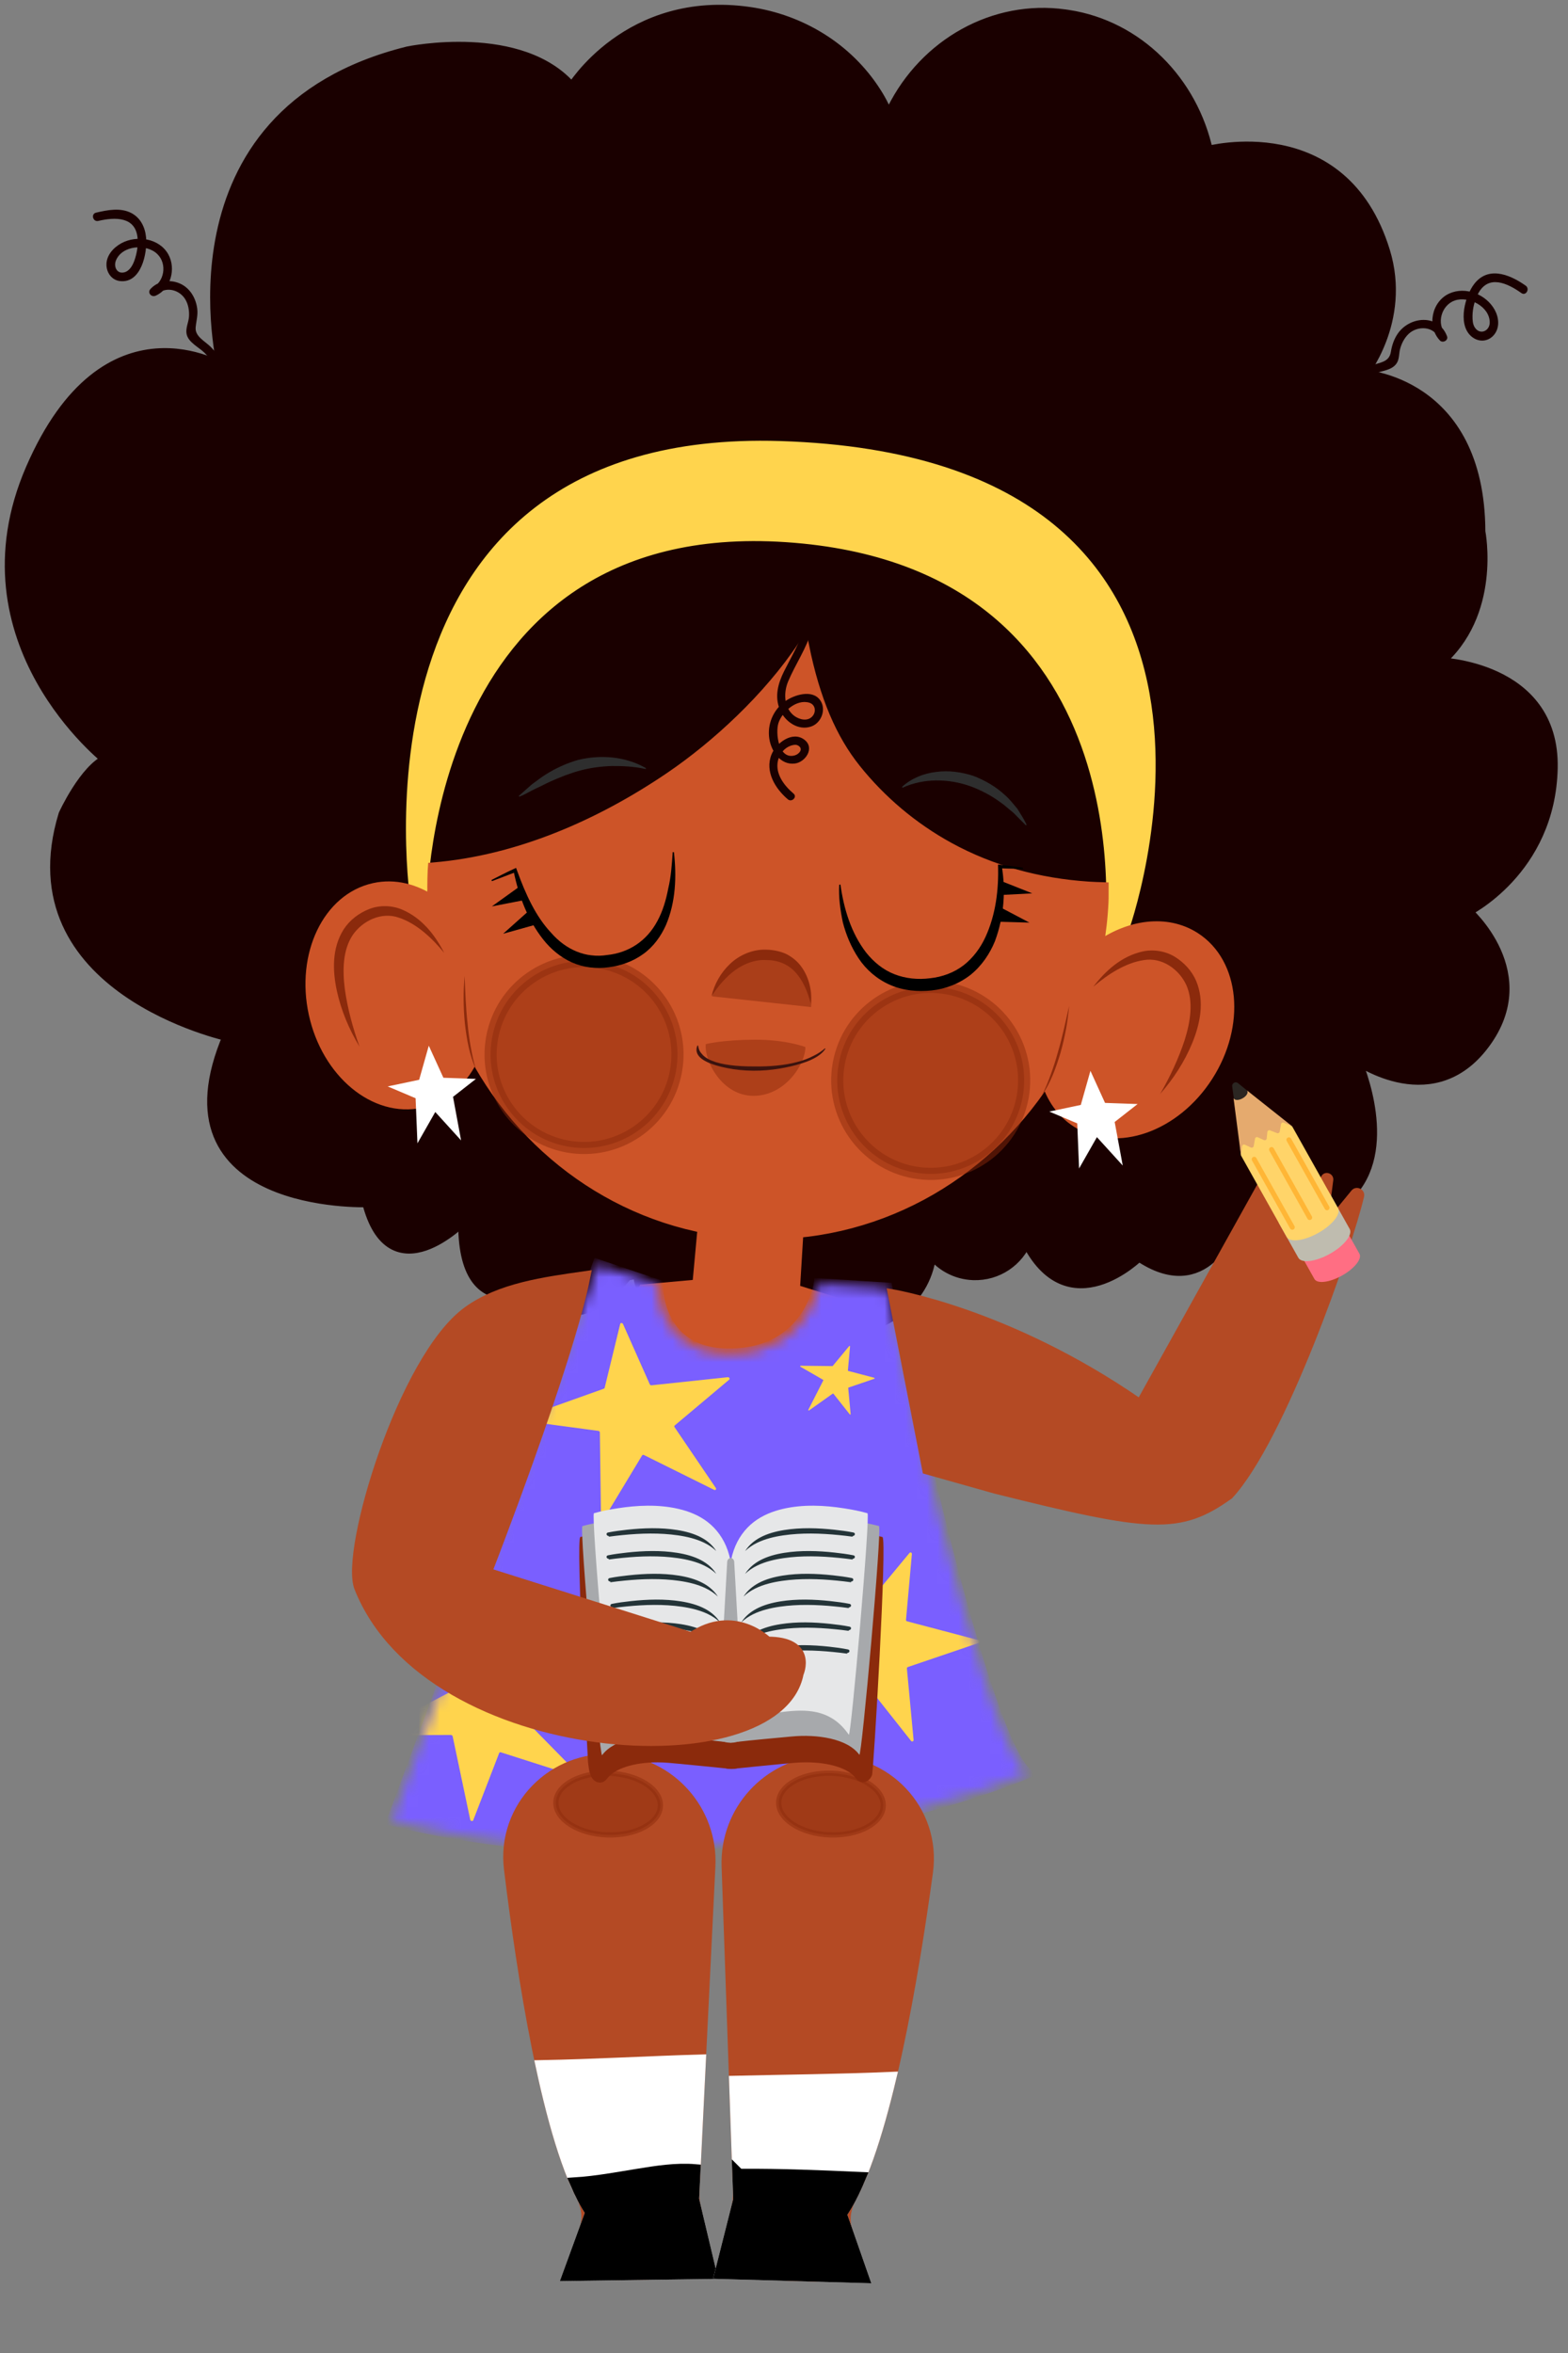 <svg width="148" height="222" viewBox="0 0 148 222" fill="none" xmlns="http://www.w3.org/2000/svg">
<rect x="0" y="0" width="148" height="222" fill="#808080" stroke="none"/>
<path d="M49.651 60.739H49.649C49.649 60.725 49.651 60.71 49.651 60.696C49.651 58.714 48.045 57.105 46.061 57.105C45.805 57.105 45.556 57.132 45.318 57.184C44.606 55.453 42.906 54.232 40.917 54.232C39.425 54.232 38.095 54.922 37.223 55.997C36.644 55.703 36.004 55.549 35.355 55.548C33.207 55.548 31.442 57.184 31.237 59.278C28.902 59.403 27.028 61.316 26.997 63.693C26.963 66.167 28.945 68.201 31.419 68.232C31.613 68.234 31.799 68.222 31.986 68.199C32.943 70.216 34.996 71.611 37.376 71.611C38.813 71.611 40.129 71.103 41.158 70.258C41.945 70.841 42.916 71.19 43.971 71.19C46.133 71.19 47.953 69.739 48.52 67.757C48.877 67.875 49.257 67.942 49.653 67.942C51.642 67.942 53.255 66.329 53.255 64.34C53.252 62.352 51.642 60.739 49.651 60.739Z" fill="#E3EBEE"/>
<path d="M52.826 62.534C53.642 63.358 53.065 65.247 52.505 65.863C51.4 67.073 49.375 66.791 48.561 66.617C48.341 66.569 48.306 66.586 48.233 66.629C48.169 66.669 48.14 66.731 48.069 66.878C47.807 67.443 47.131 68.537 45.703 68.977C44.215 69.435 42.812 68.736 42.156 68.319C41.907 68.161 41.896 68.157 41.784 68.159C41.67 68.161 41.558 68.244 41.423 68.35C40.829 68.817 39.474 69.641 37.384 69.52C35.335 69.402 34.163 68.14 33.76 67.491C33.683 67.366 33.6 67.262 33.505 67.252C33.395 67.242 33.272 67.354 33.181 67.445C32.309 68.294 29.565 68.549 28.656 67.103C29.582 68.587 31.012 69.321 32.479 69.34C32.672 69.342 32.859 69.33 33.046 69.307C34.003 71.324 36.056 72.719 38.436 72.719C39.873 72.719 41.188 72.21 42.218 71.366C43.005 71.949 43.976 72.298 45.03 72.298C47.193 72.298 49.013 70.847 49.58 68.865C49.937 68.983 50.317 69.049 50.713 69.049C52.702 69.049 54.314 67.437 54.314 65.448C54.31 64.39 53.779 63.194 52.826 62.534Z" fill="#B9CDD2"/>
<path d="M138.365 85.962C138.365 85.962 146.272 82.142 146.479 72.46C146.686 62.779 135.675 62.552 135.675 62.552C141.208 57.948 139.652 50.165 139.652 50.165C139.6 35.886 128.477 35.402 128.477 35.402C128.477 35.402 132.684 30.312 130.651 23.709C126.702 10.874 113.957 14.331 113.957 14.331C112.535 7.685 107.355 2.476 100.817 1.48C100.719 1.465 100.62 1.451 100.521 1.437C93.848 0.495 87.342 4.16 84.269 10.343L83.838 11.212C83.584 10.394 83.155 9.556 82.638 8.747C79.969 4.561 75.556 1.901 70.739 1.206C59.291 -0.447 53.989 8.392 53.989 8.392C49.249 2.693 38.522 4.926 38.522 4.926C14.948 10.773 21.109 34.86 21.109 34.86C21.109 34.86 10.057 27.914 2.971 44.249C-4.114 60.585 10.18 71.672 10.18 71.672C8.029 72.564 6.065 76.874 6.065 76.874C1.067 93.287 21.592 97.708 21.592 97.708C14.561 114.067 34.706 113.352 34.706 113.352C36.908 122.126 43.801 114.987 43.801 114.987C43.574 125.968 51.645 120.798 51.645 120.798C53.711 127.265 59.147 120.289 59.147 120.289L60.282 120.06C60.496 122.798 62.741 125.007 65.593 125.109C68.11 125.2 70.271 123.613 71.029 121.375C72.51 123.778 75.314 125.458 78.594 125.576C83.478 125.751 87.567 122.407 87.838 118.072C88.744 119.321 90.189 120.17 91.865 120.231C94.14 120.312 96.105 118.93 96.877 116.948C100.835 125.085 107.494 118.439 107.494 118.439C113.799 122.741 116.249 115.697 116.249 115.697C116.249 115.697 121.974 120.129 127.969 111.898C131.33 107.285 127.841 99.745 127.841 99.745C127.841 99.745 134.871 104.952 139.825 98.776C145.301 91.946 138.365 85.962 138.365 85.962Z" fill="#1A0000" stroke="#1A0000" stroke-width="1.097" stroke-miterlimit="10" stroke-linecap="round"/>
<path d="M9.277 20.844C10.855 20.476 12.822 20.412 12.988 22.497C13.043 23.193 12.919 23.92 12.688 24.575C12.522 25.045 12.205 25.621 11.658 25.71C10.993 25.818 10.731 25.124 10.933 24.601C11.497 23.139 13.795 22.967 14.836 23.956C15.818 24.89 15.52 26.66 14.286 27.201C14.449 27.413 14.612 27.624 14.776 27.834C15.568 26.972 16.936 27.3 17.498 28.256C17.782 28.74 17.875 29.317 17.839 29.87C17.803 30.408 17.514 30.94 17.607 31.484C17.748 32.305 18.782 32.761 19.319 33.301C20.148 34.134 20.756 35.138 21.145 36.243C21.317 36.729 22.096 36.52 21.923 36.028C21.488 34.791 20.817 33.662 19.89 32.73C19.344 32.182 18.389 31.745 18.467 30.89C18.525 30.26 18.702 29.739 18.611 29.086C18.472 28.084 17.904 27.14 16.948 26.736C16.009 26.339 14.905 26.503 14.206 27.263C13.88 27.617 14.285 28.076 14.695 27.896C16.136 27.264 16.632 25.332 15.883 23.992C15.034 22.474 12.91 22.162 11.463 22.945C10.731 23.34 10.061 24.059 10.048 24.934C10.037 25.695 10.521 26.417 11.309 26.517C13.33 26.774 13.931 23.866 13.787 22.389C13.693 21.429 13.256 20.534 12.366 20.084C11.346 19.57 10.123 19.817 9.067 20.063C8.558 20.184 8.771 20.962 9.277 20.844Z" fill="#1A0000"/>
<path d="M144.009 26.955C142.422 25.825 140.3 25.026 138.999 27.001C138.177 28.249 137.564 30.888 139.064 31.878C139.721 32.311 140.536 32.191 141.032 31.575C141.574 30.899 141.481 29.97 141.088 29.245C140.298 27.789 138.351 26.991 136.804 27.689C135.132 28.443 134.652 30.796 135.91 32.123C136.175 32.403 136.728 32.115 136.584 31.731C135.782 29.581 133.011 29.818 131.887 31.544C131.557 32.05 131.376 32.615 131.279 33.207C131.119 34.205 130.2 34.189 129.411 34.5C128.145 35 127.043 35.793 126.139 36.804C125.793 37.19 126.362 37.763 126.709 37.374C127.519 36.47 128.494 35.733 129.625 35.277C130.376 34.975 131.494 34.968 131.898 34.151C132.077 33.787 132.048 33.335 132.146 32.95C132.286 32.404 132.557 31.875 132.973 31.487C133.804 30.716 135.362 30.752 135.806 31.943C136.03 31.813 136.255 31.682 136.48 31.551C135.537 30.557 136.045 28.777 137.326 28.347C138.627 27.909 140.612 28.912 140.612 30.427C140.612 31.233 139.69 31.647 139.203 30.896C138.998 30.579 138.983 30.165 138.987 29.802C138.996 29.102 139.191 28.315 139.521 27.696C140.488 25.877 142.28 26.712 143.601 27.651C144.026 27.954 144.429 27.254 144.009 26.955Z" fill="#1A0000"/>
<path d="M106.361 87.938C106.361 87.938 122.628 43.284 73.644 41.739C31.853 40.422 38.89 85.225 38.89 85.225L40.196 85.117C40.196 85.117 40.327 47.62 75.799 51.16C108.871 54.461 104.34 88.771 104.34 88.771L106.361 87.938Z" fill="#FFD44D" stroke="#FFD44D" stroke-width="0.254" stroke-miterlimit="10"/>
<path d="M112.776 88.463C110.122 86.762 106.575 87.248 103.636 89.377C103.878 87.983 104.046 86.561 104.113 85.108C104.134 84.652 104.12 84.205 104.123 83.752C103.655 83.737 103.187 83.722 102.719 83.691C98.101 83.382 93.596 82.196 89.53 79.96C86.15 78.101 83.158 75.588 80.748 72.576C78.481 69.742 76.893 66.083 75.843 60.895C72.537 65.888 67.565 70.422 63.277 73.337C56.671 77.827 48.933 81.222 40.903 81.887C40.897 81.979 40.888 82.07 40.883 82.163C40.838 83.139 40.842 84.105 40.879 85.063C39.193 83.899 37.241 83.402 35.322 83.822C30.971 84.773 28.433 90.062 29.651 95.635C30.869 101.208 35.384 104.955 39.734 104.004C42.002 103.508 43.771 101.827 44.779 99.546C49.91 109.148 59.593 115.842 70.973 116.372C82.441 116.907 92.778 111.051 98.761 101.846C99.235 103.516 100.194 104.937 101.626 105.854C105.374 108.257 110.91 106.313 113.988 101.51C117.068 96.709 116.524 90.868 112.776 88.463Z" fill="#CD5428" stroke="#CD5428" stroke-width="1.03" stroke-miterlimit="10"/>
<path d="M66.569 113.456L65.853 121.224L60.759 121.683C60.759 121.683 57.251 129.653 67.284 132.863C77.318 136.074 81.263 123.64 81.263 123.64L74.998 121.683L75.464 114.042L66.569 113.456Z" fill="#CD5428" stroke="#CD5428" stroke-width="1.01" stroke-miterlimit="10"/>
<path d="M41.923 89.896C40.736 88.456 39.303 87.131 37.655 86.581C36.027 86.002 34.22 86.856 33.288 88.226C32.351 89.634 32.319 91.55 32.551 93.343C32.808 95.16 33.298 96.974 33.936 98.749C32.957 97.132 32.203 95.361 31.793 93.476C31.398 91.627 31.298 89.477 32.448 87.669C33.029 86.783 33.893 86.139 34.859 85.76C35.843 85.381 36.988 85.416 37.93 85.809C39.834 86.609 41.068 88.232 41.923 89.896Z" fill="#8B2A0C"/>
<path d="M44.924 100.884C44.296 99.523 44.05 98.023 43.876 96.545C43.804 95.801 43.766 95.055 43.758 94.31C43.753 93.564 43.79 92.819 43.853 92.076C43.917 93.565 43.965 95.047 44.128 96.519C44.194 97.257 44.296 97.99 44.42 98.72C44.554 99.446 44.693 100.177 44.924 100.884Z" fill="#8B2A0C"/>
<path d="M43.309 107.167L41.06 104.694L39.514 107.41L39.354 103.528L37.028 102.543L39.666 101.988L40.501 99.037L41.766 101.811L44.562 101.909L42.617 103.431L43.309 107.167Z" fill="white" stroke="white" stroke-width="0.261" stroke-miterlimit="10" stroke-linecap="round"/>
<path d="M60.892 72.546C59.797 72.309 58.747 72.263 57.744 72.272C56.739 72.306 55.765 72.433 54.811 72.683C53.855 72.937 52.922 73.3 51.977 73.723C51.502 73.93 51.046 74.192 50.55 74.409C50.057 74.639 49.605 74.934 49.061 75.148L49.041 75.156C49.016 75.166 48.988 75.154 48.978 75.129C48.97 75.109 48.976 75.088 48.991 75.074L50.219 73.988C50.667 73.675 51.088 73.321 51.559 73.042C52.487 72.459 53.497 72.006 54.555 71.7C56.685 71.18 59.027 71.361 60.949 72.46C60.972 72.473 60.98 72.503 60.967 72.526C60.956 72.545 60.934 72.554 60.914 72.549L60.892 72.546Z" fill="#2E2E2E"/>
<path d="M85.168 74.216C86.031 73.437 87.166 72.972 88.341 72.833C89.52 72.666 90.735 72.834 91.87 73.201C92.982 73.627 94.015 74.229 94.863 75.023C95.302 75.398 95.652 75.866 96.021 76.296C96.322 76.793 96.643 77.256 96.881 77.776L96.886 77.787C96.898 77.812 96.886 77.842 96.862 77.853C96.842 77.862 96.82 77.858 96.806 77.844L95.658 76.689C95.234 76.351 94.841 75.973 94.394 75.668C93.516 75.034 92.553 74.526 91.538 74.161C89.515 73.456 87.196 73.412 85.219 74.307C85.194 74.318 85.164 74.307 85.153 74.281C85.144 74.26 85.149 74.237 85.165 74.223L85.168 74.216Z" fill="#2E2E2E"/>
<path opacity="0.49" d="M63.803 101.067C62.933 105.859 58.342 109.038 53.55 108.167C48.757 107.297 45.578 102.705 46.449 97.913C47.319 93.121 51.911 89.942 56.703 90.813C61.495 91.684 64.673 96.275 63.803 101.067Z" fill="#8B2A0C" stroke="#8B2A0C" stroke-width="1.144" stroke-miterlimit="10"/>
<path opacity="0.49" d="M96.525 103.508C95.655 108.3 91.062 111.48 86.27 110.61C81.477 109.74 78.297 105.147 79.168 100.354C80.038 95.561 84.631 92.382 89.424 93.252C94.216 94.123 97.395 98.715 96.525 103.508Z" fill="#8B2A0C" stroke="#8B2A0C" stroke-width="1.145" stroke-miterlimit="10"/>
<path d="M67.156 93.998C67.421 92.861 68.017 91.777 68.912 90.937C69.793 90.094 71.066 89.549 72.332 89.598C72.956 89.613 73.598 89.733 74.191 89.997C74.769 90.292 75.288 90.707 75.65 91.224C76.389 92.252 76.626 93.499 76.516 94.656C76.223 93.536 75.773 92.474 75.056 91.709C74.345 90.935 73.366 90.574 72.316 90.579C71.275 90.524 70.27 90.904 69.399 91.524C68.528 92.157 67.79 93.026 67.156 93.998Z" fill="#8B2A0C"/>
<g opacity="0.53">
<path d="M76.551 95.015C76.551 95.015 76.564 90.903 73.085 90.342C69.034 89.689 67.223 94.004 67.223 94.004" fill="#8B2A0C"/>
<path d="M76.551 95.015C76.302 93.886 75.892 92.806 75.205 92.014C74.523 91.214 73.559 90.816 72.51 90.782C71.471 90.689 70.454 91.031 69.559 91.617C68.665 92.216 67.895 93.057 67.223 94.003C67.528 92.877 68.166 91.816 69.091 91.01C70.004 90.2 71.297 89.705 72.561 89.802C73.183 89.843 73.82 89.984 74.403 90.274C74.969 90.589 75.471 91.024 75.814 91.555C76.513 92.609 76.704 93.864 76.551 95.015Z" fill="#8B2A0C"/>
</g>
<path d="M63.496 80.394C63.411 81.586 63.341 82.714 63.076 83.819C62.866 84.917 62.552 85.982 62.045 86.904C61.052 88.769 59.357 89.894 57.3 90.105C55.299 90.425 53.417 89.609 52.021 88.009C50.56 86.463 49.603 84.336 48.83 82.208L48.711 81.884L48.46 81.999C47.761 82.321 47.076 82.679 46.388 83.026L46.43 83.136L48.582 82.316L48.495 82.267C48.968 84.538 49.807 86.778 51.26 88.624C51.981 89.542 52.908 90.32 53.986 90.804C55.067 91.281 56.284 91.423 57.447 91.259C58.61 91.113 59.757 90.707 60.711 90.011C61.676 89.325 62.386 88.334 62.861 87.268C63.783 85.104 63.872 82.679 63.61 80.403L63.496 80.394Z" fill="black"/>
<path d="M48.97 83.692L46.426 85.517L49.499 84.919L48.97 83.692Z" fill="black"/>
<path d="M49.965 85.888L47.493 88.096L50.685 87.205L49.965 85.888Z" fill="black"/>
<path d="M79.213 83.483C79.144 84.645 79.308 85.843 79.554 87.023C79.857 88.191 80.328 89.341 81.034 90.406C81.734 91.472 82.778 92.389 84.022 92.926C85.267 93.471 86.643 93.587 87.927 93.449C89.233 93.315 90.554 92.803 91.623 91.963C92.677 91.106 93.431 89.973 93.908 88.805C94.79 86.424 94.941 83.978 94.54 81.617L94.234 81.91C95.002 81.953 95.775 81.959 96.546 81.976L96.561 81.86L94.275 81.573L94.201 81.564L94.203 81.642C94.276 83.935 93.984 86.3 93.022 88.393C92.545 89.436 91.844 90.381 90.942 91.079C90.035 91.774 88.929 92.173 87.793 92.295C86.662 92.44 85.489 92.335 84.428 91.917C83.36 91.508 82.451 90.751 81.74 89.856C80.333 88.021 79.646 85.744 79.325 83.448L79.213 83.483Z" fill="black"/>
<path d="M94.307 84.45L97.434 84.286L94.524 83.132L94.307 84.45Z" fill="black"/>
<path d="M93.856 86.954L97.168 87.047L94.235 85.504L93.856 86.954Z" fill="black"/>
<path opacity="0.49" d="M76.018 98.788C76.024 100.352 74.151 103.375 71.143 103.389C68.135 103.402 66.454 100.067 66.618 98.507C66.618 98.507 68.21 98.107 71.218 98.094C74.226 98.081 76.018 98.788 76.018 98.788Z" fill="#8B2A0C"/>
<path d="M65.897 98.659C65.928 98.922 66.011 99.182 66.238 99.425C66.428 99.669 66.742 99.899 67.206 100.08C68.094 100.452 69.559 100.624 71.096 100.616C72.626 100.649 74.108 100.506 75.267 100.191C75.854 100.037 76.357 99.843 76.77 99.626C77.218 99.414 77.553 99.176 77.841 98.928L77.845 98.925C77.852 98.919 77.874 98.916 77.893 98.918C77.91 98.921 77.92 98.926 77.918 98.932C77.608 99.45 76.877 99.952 75.678 100.326C74.48 100.707 72.766 101.038 71.096 101.019C69.443 101.015 67.64 100.644 66.714 100.185C65.779 99.736 65.612 99.174 65.822 98.655C65.825 98.648 65.843 98.644 65.865 98.645C65.883 98.645 65.896 98.65 65.897 98.656V98.659Z" fill="#3B130E"/>
<path d="M75.87 59.257C75.471 60.702 74.669 62.005 74.004 63.338C73.437 64.473 73.096 65.712 73.606 66.943C74.069 68.065 75.332 68.979 76.578 68.54C77.541 68.2 78.023 66.899 77.402 66.047C76.65 65.012 74.946 65.565 74.103 66.166C72.98 66.967 72.402 68.344 72.615 69.709C72.799 70.889 73.68 72.206 75.025 72.038C76.035 71.911 76.932 70.556 75.926 69.792C74.78 68.92 73.242 70.123 72.816 71.195C72.183 72.787 73.168 74.404 74.363 75.414C74.735 75.729 75.277 75.192 74.902 74.875C74.035 74.142 73.171 73.037 73.417 71.821C73.527 71.281 73.876 70.754 74.362 70.48C74.575 70.359 75.03 70.189 75.285 70.317C75.891 70.624 75.439 71.151 75.016 71.269C73.468 71.706 73.177 69.124 73.478 68.211C73.829 67.147 75.17 65.942 76.379 66.295C77.064 66.495 77.075 67.386 76.472 67.756C75.956 68.071 75.216 67.79 74.814 67.412C73.965 66.614 73.972 65.287 74.395 64.283C75.082 62.651 76.128 61.184 76.605 59.46C76.737 58.985 76.002 58.784 75.87 59.257Z" fill="#1A0000"/>
<path d="M103.193 93.098C104.327 91.61 105.827 90.227 107.839 89.772C108.836 89.549 109.969 89.715 110.871 90.26C111.756 90.803 112.494 91.589 112.91 92.562C113.727 94.543 113.252 96.644 112.54 98.395C111.804 100.178 110.753 101.791 109.506 103.211C110.444 101.575 111.245 99.876 111.816 98.132C112.358 96.407 112.662 94.515 111.986 92.965C111.307 91.454 109.679 90.297 107.974 90.582C106.257 90.834 104.615 91.887 103.193 93.098Z" fill="#8B2A0C"/>
<path d="M98.317 103.39C98.669 102.734 98.933 102.04 99.191 101.347C99.441 100.65 99.67 99.946 99.864 99.231C100.282 97.81 100.589 96.36 100.912 94.905C100.845 95.647 100.752 96.388 100.615 97.121C100.477 97.854 100.31 98.583 100.108 99.302C99.679 100.726 99.173 102.159 98.317 103.39Z" fill="#8B2A0C"/>
<path d="M105.761 109.54L103.511 107.066L101.964 109.783L101.805 105.9L99.478 104.916L102.118 104.361L102.952 101.409L104.217 104.184L107.014 104.282L105.069 105.803L105.761 109.54Z" fill="white" stroke="white" stroke-width="0.261" stroke-miterlimit="10" stroke-linecap="round"/>
<mask id="mask0_875_11817" style="mask-type:luminance" maskUnits="userSpaceOnUse" x="37" y="119" width="60" height="56">
<path d="M62.074 121.221C62.074 121.221 61.919 127.87 69.031 127.735C76.38 127.597 77.315 121.107 77.315 121.107L83.738 121.514C83.738 121.514 92.205 162.977 96.899 167.307C96.899 167.307 68.643 179.536 37.021 171.77L56.423 119.316L62.074 121.221Z" fill="white"/>
</mask>
<g mask="url(#mask0_875_11817)">
<path d="M62.074 121.221C62.074 121.221 61.919 127.87 69.031 127.735C76.38 127.597 77.315 121.107 77.315 121.107L83.738 121.514C83.738 121.514 92.205 162.977 96.899 167.307C96.899 167.307 68.643 179.536 37.021 171.77L56.423 119.316L62.074 121.221Z" fill="#7A5FFF" stroke="#7A5FFF" stroke-width="1.017" stroke-miterlimit="10"/>
</g>
<mask id="mask1_875_11817" style="mask-type:luminance" maskUnits="userSpaceOnUse" x="37" y="119" width="60" height="56">
<path d="M62.074 121.221C62.074 121.221 61.919 127.87 69.031 127.735C76.38 127.597 77.315 121.107 77.315 121.107L83.738 121.514C83.738 121.514 92.205 162.977 96.899 167.307C96.899 167.307 68.643 179.536 37.021 171.77L56.423 119.316L62.074 121.221Z" fill="white"/>
</mask>
<g mask="url(#mask1_875_11817)">
<path d="M56.727 143.22L56.619 135.149C56.618 135.078 56.556 135.012 56.48 135.002L49.311 134.037C49.166 134.017 49.117 133.83 49.245 133.784L57.001 131.019C57.037 131.007 57.062 130.978 57.071 130.942L58.54 124.908C58.569 124.789 58.75 124.797 58.804 124.919L61.33 130.605C61.358 130.666 61.426 130.707 61.492 130.7L68.69 129.935C68.826 129.92 68.923 130.086 68.826 130.167L63.684 134.491C63.639 134.53 63.633 134.597 63.671 134.653L67.566 140.391C67.645 140.506 67.53 140.627 67.401 140.563L60.781 137.279C60.715 137.246 60.639 137.262 60.606 137.317L56.989 143.314C56.923 143.424 56.729 143.355 56.727 143.22Z" fill="#FFD44D"/>
</g>
<mask id="mask2_875_11817" style="mask-type:luminance" maskUnits="userSpaceOnUse" x="37" y="119" width="60" height="56">
<path d="M62.074 121.221C62.074 121.221 61.919 127.87 69.031 127.735C76.38 127.597 77.315 121.107 77.315 121.107L83.738 121.514C83.738 121.514 92.205 162.977 96.899 167.307C96.899 167.307 68.643 179.536 37.021 171.77L56.423 119.316L62.074 121.221Z" fill="white"/>
</mask>
<g mask="url(#mask2_875_11817)">
<path d="M75.24 163.048L79.11 155.448C79.144 155.381 79.122 155.298 79.059 155.262L73.185 151.874C73.066 151.805 73.115 151.613 73.252 151.614L81.479 151.711C81.517 151.711 81.554 151.694 81.58 151.663L85.845 146.518C85.928 146.417 86.084 146.487 86.072 146.62L85.515 152.821C85.509 152.889 85.551 152.951 85.613 152.967L92.363 154.745C92.491 154.779 92.495 154.968 92.37 155.011L85.692 157.28C85.632 157.3 85.594 157.361 85.6 157.427L86.231 164.153C86.244 164.288 86.083 164.361 86 164.257L81.751 158.886C81.709 158.832 81.634 158.822 81.579 158.861L75.43 163.228C75.315 163.308 75.175 163.175 75.24 163.048Z" fill="#FFD44D"/>
</g>
<mask id="mask3_875_11817" style="mask-type:luminance" maskUnits="userSpaceOnUse" x="37" y="119" width="60" height="56">
<path d="M62.074 121.221C62.074 121.221 61.919 127.87 69.031 127.735C76.38 127.597 77.315 121.107 77.315 121.107L83.738 121.514C83.738 121.514 92.205 162.977 96.899 167.307C96.899 167.307 68.643 179.536 37.021 171.77L56.423 119.316L62.074 121.221Z" fill="white"/>
</mask>
<g mask="url(#mask3_875_11817)">
<path d="M44.384 171.686L42.725 163.816C42.71 163.746 42.635 163.692 42.558 163.691L35.225 163.72C35.076 163.72 34.993 163.544 35.112 163.482L42.312 159.728C42.347 159.711 42.366 159.68 42.368 159.644L42.673 153.55C42.679 153.431 42.86 153.414 42.938 153.526L46.549 158.737C46.588 158.794 46.665 158.824 46.73 158.808L53.758 157.085C53.891 157.052 54.02 157.202 53.939 157.294L49.643 162.214C49.605 162.258 49.613 162.324 49.661 162.373L54.648 167.45C54.748 167.552 54.657 167.685 54.516 167.641L47.285 165.33C47.212 165.307 47.14 165.333 47.118 165.39L44.665 171.739C44.619 171.858 44.412 171.817 44.384 171.686Z" fill="#FFD44D"/>
</g>
<mask id="mask4_875_11817" style="mask-type:luminance" maskUnits="userSpaceOnUse" x="37" y="119" width="60" height="53">
<path d="M62.074 121.221C62.074 121.221 61.919 127.87 69.031 127.735C76.38 127.597 77.315 121.107 77.315 121.107L83.738 121.514C83.738 121.514 92.205 162.977 96.899 167.307C96.899 167.307 70.014 153.431 37.021 171.77L56.423 119.316L62.074 121.221Z" fill="white"/>
</mask>
<g mask="url(#mask4_875_11817)">
<path d="M76.299 133.006L77.705 130.246C77.718 130.222 77.708 130.192 77.686 130.178L75.552 128.948C75.509 128.922 75.527 128.853 75.576 128.854L78.565 128.888C78.579 128.889 78.592 128.882 78.602 128.871L80.151 127.002C80.182 126.965 80.238 126.991 80.234 127.039L80.031 129.292C80.029 129.316 80.045 129.338 80.067 129.345L82.519 129.99C82.565 130.002 82.567 130.071 82.522 130.086L80.095 130.911C80.074 130.918 80.06 130.94 80.062 130.964L80.291 133.407C80.296 133.456 80.238 133.483 80.208 133.444L78.665 131.493C78.649 131.473 78.621 131.47 78.603 131.484L76.368 133.07C76.325 133.101 76.275 133.053 76.299 133.006Z" fill="#FFD44D"/>
</g>
<mask id="mask5_875_11817" style="mask-type:luminance" maskUnits="userSpaceOnUse" x="37" y="119" width="60" height="53">
<path d="M62.074 121.221C62.074 121.221 61.919 127.87 69.031 127.735C76.38 127.597 77.315 121.107 77.315 121.107L83.738 121.514C83.738 121.514 92.205 162.977 96.899 167.307C96.899 167.307 73.24 155.619 37.021 171.77L56.423 119.316L62.074 121.221Z" fill="white"/>
</mask>
<g mask="url(#mask5_875_11817)">
<path d="M62.124 154.501L62.544 151.566C62.548 151.541 62.529 151.514 62.503 151.508L59.997 150.87C59.947 150.857 59.94 150.787 59.989 150.776L62.915 150.083C62.929 150.08 62.94 150.07 62.945 150.058L63.812 147.926C63.829 147.884 63.894 147.894 63.906 147.941L64.484 150.106C64.491 150.13 64.514 150.148 64.537 150.147L67.151 150.158C67.2 150.159 67.225 150.223 67.187 150.248L65.105 151.612C65.087 151.624 65.081 151.648 65.091 151.67L66.156 153.91C66.178 153.955 66.129 153.994 66.088 153.966L63.91 152.508C63.889 152.493 63.86 152.496 63.847 152.514L62.215 154.547C62.182 154.583 62.117 154.55 62.124 154.501Z" fill="#FFD44D"/>
</g>
<path d="M58.072 166.004C52.201 165.595 47.364 170.497 48.077 176.339C49.309 186.45 51.552 200.762 54.918 207.29C55.397 208.22 55.543 209.296 55.184 210.278C54.406 212.411 56.005 214.663 58.275 214.63L60.871 214.593C64.088 214.547 66.436 211.533 65.692 208.402L65.647 208.214C65.534 207.739 65.489 207.25 65.513 206.762L67.017 176.077C67.273 170.844 63.298 166.368 58.072 166.004Z" fill="#B44A24" stroke="#B44A24" stroke-width="1.017" stroke-miterlimit="10"/>
<path d="M66.123 194.345C61.1 194.493 56.081 194.785 51.056 194.879C52.316 200.758 53.877 205.963 55.756 208.713L53.571 214.697L67.142 214.503L65.477 207.497L66.123 194.345Z" fill="white" stroke="white" stroke-width="1.017" stroke-miterlimit="10"/>
<path d="M65.615 204.694C63.808 204.541 61.946 204.84 60.18 205.127C58.227 205.443 56.269 205.813 54.291 205.938C54.757 207.018 55.243 207.963 55.757 208.714L53.572 214.698L67.142 214.504L65.478 207.498L65.615 204.694Z" fill="black" stroke="black" stroke-width="1.017" stroke-miterlimit="10"/>
<path d="M77.705 166.143C83.581 165.817 88.349 170.787 87.554 176.619C86.179 186.712 83.734 200.99 80.276 207.471C79.784 208.393 79.623 209.467 79.968 210.454C80.717 212.597 79.086 214.826 76.817 214.762L74.221 214.688C71.004 214.596 68.7 211.549 69.488 208.429L69.535 208.242C69.654 207.768 69.707 207.28 69.69 206.791L68.618 176.09C68.435 170.853 72.474 166.433 77.705 166.143Z" fill="#B44A24" stroke="#B44A24" stroke-width="1.017" stroke-miterlimit="10"/>
<path d="M84.108 195.987C79.185 196.2 74.252 196.236 69.325 196.352L69.715 207.527L67.952 214.509L81.519 214.895L79.419 208.881C81.24 206.294 82.804 201.484 84.108 195.987Z" fill="white" stroke="white" stroke-width="1.017" stroke-miterlimit="10"/>
<path d="M81.225 205.43C77.471 205.261 73.716 205.101 69.957 205.129C69.81 205.129 69.704 205.075 69.626 204.997L69.715 207.527L67.952 214.509L81.519 214.895L79.419 208.881C80.052 207.981 80.653 206.802 81.225 205.43Z" fill="black" stroke="black" stroke-width="1.017" stroke-miterlimit="10"/>
<path opacity="0.49" d="M62.332 170.393C62.273 171.998 60.016 173.22 57.292 173.118C54.569 173.017 52.408 171.634 52.468 170.028C52.527 168.423 54.784 167.202 57.508 167.303C60.231 167.404 62.391 168.788 62.332 170.393Z" fill="#8B2A0C" stroke="#8B2A0C" stroke-width="0.492" stroke-miterlimit="10"/>
<path opacity="0.49" d="M83.364 170.393C83.305 172 81.048 173.22 78.325 173.118C75.601 173.017 73.44 171.634 73.501 170.028C73.559 168.422 75.816 167.202 78.54 167.303C81.263 167.404 83.423 168.787 83.364 170.393Z" fill="#8B2A0C" stroke="#8B2A0C" stroke-width="0.492" stroke-miterlimit="10"/>
<g clip-path="url(#clip0_875_11817)">
<path d="M83.291 145.013C82.435 144.78 81.576 144.641 80.849 144.534C79.629 144.355 78.531 144.267 77.492 144.267C76.368 144.267 75.301 144.373 74.322 144.585C73.019 144.864 71.956 145.31 71.069 145.949C70.209 146.571 69.512 147.39 69.035 148.338C68.56 147.39 67.862 146.57 67.002 145.949C66.115 145.31 65.051 144.864 63.748 144.585C62.768 144.373 61.701 144.267 60.578 144.267C59.54 144.267 58.441 144.354 57.221 144.534C56.494 144.641 55.635 144.781 54.779 145.013C54.319 145.137 55.505 166.293 55.505 166.293C55.616 167.133 55.616 167.133 55.765 167.519C55.919 167.924 56.255 168.185 56.62 168.185C56.88 168.185 57.12 168.053 57.297 167.814C57.998 166.863 59.822 166.274 62.056 166.274C62.427 166.274 62.798 166.291 63.16 166.325L64.238 166.423C65.688 166.555 68.483 166.845 68.485 166.845C68.665 166.917 69.408 166.917 69.59 166.845C69.592 166.845 72.387 166.555 73.836 166.423L74.913 166.325C75.299 166.289 75.686 166.271 76.073 166.271C78.29 166.271 80.092 166.846 80.776 167.774C80.953 168.014 81.194 168.146 81.455 168.146C81.819 168.146 82.153 167.884 82.308 167.48C82.457 167.096 83.756 145.137 83.294 145.013" fill="#8B2A0C"/>
<path d="M68.927 148.47C68.86 148.158 68.771 147.851 68.66 147.551C68.261 146.46 67.548 145.511 66.61 144.826C65.706 144.166 64.657 143.784 63.609 143.556C61.548 143.109 59.404 143.203 57.333 143.512C56.544 143.629 55.751 143.768 54.977 143.979C54.661 144.066 56.609 165.9 56.83 165.597C57.964 164.043 60.87 163.613 63.194 163.832C65.001 164.002 66.755 164.153 68.546 164.359C68.576 164.364 68.602 164.382 68.63 164.394C68.797 164.46 68.971 164.286 68.971 164.099L68.971 148.762C68.971 148.663 68.95 148.568 68.929 148.47" fill="#A7A9AC"/>
<path d="M68.931 147.159C68.869 146.855 68.787 146.555 68.684 146.263C68.296 145.152 67.634 144.25 66.792 143.598C65.96 142.955 64.993 142.58 64.024 142.356C62.123 141.919 60.145 142.012 58.234 142.313C57.506 142.427 56.776 142.562 56.06 142.771C55.768 142.855 57.618 163.966 57.821 163.669C59.36 161.432 61.41 161.245 63.642 161.468C65.311 161.634 66.988 162.059 68.577 162.693C68.604 162.704 68.63 162.715 68.656 162.726C68.81 162.791 68.969 162.622 68.969 162.439L68.969 147.447C68.969 147.348 68.95 147.255 68.931 147.159Z" fill="#E6E7E8"/>
<path d="M57.457 144.915L57.465 144.984C57.9 144.923 58.337 144.872 58.775 144.83C60.492 144.66 62.27 144.607 63.98 144.855C64.851 144.979 65.722 145.192 66.47 145.556C66.908 145.769 67.292 146.03 67.605 146.335C67.279 145.81 66.787 145.376 66.184 145.055C65.502 144.691 64.707 144.48 63.918 144.354C62.36 144.106 60.738 144.159 59.175 144.329C58.58 144.395 57.98 144.47 57.395 144.587C57.156 144.636 57.237 144.924 57.459 144.915M57.457 147.066L57.465 147.135C57.9 147.075 58.337 147.023 58.775 146.981C60.492 146.811 62.27 146.758 63.98 147.006C64.851 147.131 65.722 147.343 66.47 147.707C66.908 147.921 67.292 148.182 67.605 148.486C67.279 147.961 66.787 147.529 66.184 147.206C65.502 146.842 64.707 146.63 63.918 146.505C62.36 146.259 60.738 146.31 59.175 146.481C58.579 146.547 57.979 146.622 57.395 146.739C57.156 146.786 57.237 147.074 57.459 147.066M57.609 149.215L57.617 149.283C58.052 149.222 58.489 149.17 58.927 149.129C60.645 148.957 62.423 148.906 64.132 149.153C65.003 149.279 65.873 149.49 66.621 149.855C67.06 150.068 67.444 150.33 67.758 150.633C67.431 150.109 66.939 149.677 66.335 149.354C65.653 148.99 64.859 148.778 64.069 148.653C62.511 148.405 60.889 148.459 59.326 148.629C58.73 148.693 58.13 148.769 57.545 148.885C57.306 148.934 57.388 149.224 57.61 149.215M57.819 151.65L57.827 151.717C58.263 151.657 58.7 151.606 59.137 151.564C60.855 151.394 62.633 151.341 64.343 151.588C65.213 151.715 66.084 151.926 66.832 152.289C67.271 152.503 67.655 152.765 67.968 153.069C67.641 152.544 67.151 152.11 66.546 151.788C65.864 151.424 65.07 151.214 64.279 151.087C62.722 150.84 61.1 150.892 59.538 151.063C58.941 151.128 58.342 151.204 57.757 151.322C57.517 151.369 57.599 151.659 57.821 151.65M57.819 153.798L57.827 153.867C58.263 153.806 58.7 153.754 59.137 153.714C60.855 153.543 62.633 153.49 64.343 153.738C65.213 153.863 66.084 154.076 66.832 154.439C67.271 154.653 67.655 154.914 67.968 155.218C67.641 154.693 67.151 154.26 66.546 153.938C65.864 153.574 65.07 153.362 64.279 153.237C62.722 152.989 61.1 153.042 59.538 153.212C58.941 153.276 58.342 153.353 57.757 153.471C57.517 153.52 57.599 153.807 57.821 153.798M57.972 155.95L57.98 156.017C58.416 155.956 58.853 155.905 59.291 155.863C61.009 155.692 62.786 155.64 64.496 155.887C65.366 156.013 66.237 156.225 66.986 156.588C67.424 156.802 67.807 157.063 68.122 157.367C67.795 156.843 67.304 156.411 66.7 156.088C66.018 155.724 65.223 155.511 64.433 155.386C62.876 155.138 61.254 155.192 59.691 155.36C59.095 155.426 58.494 155.502 57.91 155.62C57.671 155.668 57.752 155.957 57.974 155.95" fill="#243438"/>
<path d="M69.012 148.47C69.079 148.156 69.169 147.848 69.28 147.551C69.679 146.46 70.392 145.512 71.33 144.826C72.234 144.166 73.283 143.784 74.332 143.556C76.392 143.109 78.536 143.203 80.606 143.512C81.395 143.629 82.188 143.768 82.962 143.979C83.279 144.066 81.331 165.859 81.11 165.558C79.976 164.002 77.071 163.613 74.747 163.832C72.939 164.002 71.185 164.153 69.395 164.359C69.365 164.364 69.338 164.382 69.31 164.394C69.143 164.46 68.97 164.286 68.97 164.099L68.97 148.762C68.969 148.663 68.99 148.568 69.011 148.47" fill="#A7A9AC"/>
<path d="M69.008 147.159C69.071 146.853 69.154 146.553 69.256 146.263C69.644 145.152 70.305 144.248 71.146 143.598C71.98 142.955 72.95 142.58 73.916 142.356C75.817 141.919 77.795 142.012 79.705 142.313C80.432 142.428 81.164 142.562 81.878 142.771C82.17 142.856 80.322 163.966 80.118 163.669C78.58 161.433 76.53 161.245 74.298 161.468C72.629 161.633 70.953 162.059 69.362 162.694C69.336 162.704 69.31 162.715 69.284 162.727C69.13 162.791 68.97 162.622 68.97 162.44L68.97 147.447C68.97 147.348 68.99 147.255 69.008 147.159Z" fill="#E6E7E8"/>
<path d="M80.484 144.915L80.477 144.984C80.041 144.923 79.604 144.872 79.166 144.83C77.448 144.66 75.67 144.607 73.96 144.855C73.091 144.979 72.219 145.192 71.471 145.556C71.032 145.769 70.65 146.03 70.335 146.335C70.662 145.81 71.153 145.376 71.757 145.055C72.44 144.691 73.233 144.48 74.024 144.354C75.581 144.106 77.199 144.159 78.767 144.329C79.362 144.395 79.961 144.47 80.547 144.587C80.786 144.636 80.704 144.924 80.482 144.915M80.484 147.066L80.477 147.135C80.041 147.075 79.603 147.023 79.166 146.981C77.448 146.811 75.67 146.758 73.96 147.006C73.091 147.131 72.219 147.343 71.471 147.707C71.032 147.921 70.65 148.182 70.335 148.486C70.662 147.961 71.153 147.529 71.757 147.206C72.44 146.842 73.233 146.63 74.024 146.505C75.581 146.259 77.199 146.31 78.767 146.481C79.362 146.547 79.961 146.621 80.547 146.739C80.786 146.786 80.704 147.074 80.482 147.066M80.331 149.215L80.323 149.283C79.887 149.222 79.45 149.17 79.012 149.129C77.295 148.957 75.517 148.906 73.807 149.153C72.938 149.279 72.066 149.49 71.317 149.855C70.879 150.068 70.495 150.33 70.182 150.633C70.509 150.109 70.999 149.677 71.604 149.354C72.286 148.99 73.079 148.778 73.875 148.653C75.431 148.405 77.05 148.459 78.617 148.628C79.212 148.693 79.812 148.769 80.397 148.885C80.636 148.934 80.555 149.224 80.334 149.215M80.12 151.65L80.112 151.717C79.677 151.657 79.24 151.606 78.802 151.564C77.085 151.394 75.306 151.341 73.597 151.588C72.726 151.715 71.855 151.926 71.107 152.289C70.668 152.503 70.285 152.765 69.971 153.069C70.297 152.544 70.789 152.11 71.394 151.788C72.076 151.424 72.869 151.214 73.66 151.087C75.218 150.84 76.835 150.892 78.403 151.063C78.999 151.128 79.599 151.204 80.183 151.32C80.423 151.369 80.342 151.659 80.119 151.65M80.12 153.798L80.112 153.867C79.677 153.806 79.24 153.754 78.802 153.714C77.085 153.543 75.306 153.49 73.597 153.738C72.726 153.863 71.855 154.076 71.107 154.439C70.668 154.653 70.285 154.914 69.971 155.218C70.297 154.693 70.789 154.26 71.394 153.938C72.076 153.574 72.869 153.362 73.66 153.237C75.218 152.989 76.835 153.042 78.403 153.212C78.999 153.276 79.599 153.353 80.183 153.47C80.423 153.52 80.342 153.807 80.119 153.798M79.967 155.95L79.961 156.017C79.525 155.956 79.088 155.905 78.65 155.863C76.932 155.692 75.154 155.64 73.444 155.887C72.574 156.013 71.704 156.225 70.955 156.588C70.517 156.802 70.132 157.063 69.819 157.367C70.145 156.843 70.637 156.411 71.241 156.088C71.924 155.724 72.717 155.511 73.512 155.386C75.068 155.138 76.687 155.192 78.254 155.36C78.85 155.426 79.449 155.502 80.035 155.62C80.274 155.668 80.192 155.957 79.969 155.95" fill="#243438"/>
<path d="M70.241 164.045C70.241 164.259 69.154 164.433 68.97 164.433C68.786 164.433 67.699 164.259 67.699 164.045L68.637 147.388C68.637 147.173 68.787 146.999 68.97 146.999C69.154 146.999 69.303 147.173 69.303 147.388L70.241 164.045Z" fill="#A7A9AC"/>
</g>
<path d="M55.224 120.436C53.564 128.739 45.905 148.386 45.905 148.386L65.268 154.506C69.285 151.746 72.423 154.918 72.423 154.918C76.701 154.899 75.35 157.873 75.35 157.873C73.407 168.117 40.521 166.355 33.936 149.771C32.595 146.393 38.065 128.185 44.154 123.757C47.199 121.543 51.35 120.99 55.224 120.436Z" fill="#B44A24" stroke="#B44A24" stroke-width="1.01" stroke-miterlimit="10"/>
<path d="M84.005 121.849C84.005 121.849 95.043 123.544 107.569 132.196L119.709 110.402C119.874 110.021 120.451 110.176 120.421 110.592L120.12 114.724L122.514 110.659C122.697 110.348 123.183 110.539 123.113 110.895C122.71 112.945 122.14 115.925 122.234 115.894C122.333 115.862 123.924 112.841 124.942 111.087C125.133 110.759 125.644 110.946 125.595 111.326L125.004 115.837L127.758 112.483C128.04 112.139 128.605 112.42 128.504 112.856C127.397 117.591 121.09 135.819 116.12 141.176C111.336 144.602 108.582 144.332 93.924 140.675L87.326 138.816L84.005 121.849Z" fill="#B44A24" stroke="#B44A24" stroke-width="0.502" stroke-miterlimit="10" stroke-linecap="round"/>
<path d="M126.673 120.344C125.5 121.001 124.332 121.147 124.064 120.67L122.252 117.439L126.5 115.056L128.312 118.287C128.58 118.765 127.846 119.686 126.673 120.344Z" fill="#FF6E83"/>
<path d="M125.523 118.296C124.185 119.047 122.852 119.213 122.547 118.668L120.691 115.359L125.538 112.641L127.393 115.95C127.699 116.495 126.862 117.545 125.523 118.296Z" fill="#BFBCAF"/>
<path d="M118.851 103.821L116.855 102.192C116.71 102.074 116.496 102.095 116.378 102.241C116.348 102.277 116.327 102.319 116.314 102.363C116.302 102.408 116.298 102.455 116.304 102.501L116.654 105.054C116.755 105.795 117.438 106.313 118.179 106.212C118.92 106.11 119.438 105.428 119.337 104.687C119.288 104.334 119.106 104.03 118.851 103.821Z" fill="#2B2622"/>
<path d="M126.32 114.046C126.321 114.051 126.323 114.055 126.324 114.059C126.52 114.621 125.699 115.612 124.421 116.329C123.142 117.046 121.869 117.229 121.491 116.769C121.489 116.766 121.486 116.762 121.483 116.759C121.48 116.755 121.476 116.75 121.473 116.746C121.464 116.734 121.455 116.721 121.448 116.708L121.444 116.701L121.444 116.701L117.136 109.018C117.136 109.018 116.62 104.34 117.44 103.88C118.259 103.421 121.982 106.3 121.982 106.3L126.294 113.989C126.302 114.003 126.308 114.017 126.314 114.031C126.316 114.036 126.318 114.041 126.32 114.046Z" fill="#FFD469"/>
<path d="M117.135 109.018L117.235 108.15C117.25 108.023 117.386 107.947 117.502 108.001L118.07 108.266C118.182 108.318 118.313 108.25 118.335 108.128L118.458 107.438C118.479 107.317 118.609 107.248 118.721 107.299L119.297 107.562C119.414 107.616 119.55 107.538 119.562 107.409L119.621 106.805C119.633 106.68 119.761 106.602 119.878 106.648L120.535 106.906C120.646 106.95 120.77 106.881 120.79 106.763L120.912 106.061C120.933 105.94 121.063 105.871 121.175 105.921L122.001 106.29L117.717 102.892C117.996 103.388 116.711 104.109 116.432 103.613L117.135 109.018Z" fill="#E5AA6E"/>
<path d="M118.443 109.149C118.398 109.136 118.351 109.137 118.306 109.152C118.262 109.166 118.223 109.193 118.195 109.23C118.166 109.266 118.149 109.31 118.145 109.357C118.141 109.403 118.152 109.449 118.174 109.49L121.772 115.905C121.803 115.96 121.854 116 121.913 116.016C121.973 116.033 122.038 116.026 122.092 115.995C122.146 115.965 122.186 115.914 122.203 115.854C122.22 115.794 122.212 115.73 122.182 115.676L118.584 109.26C118.569 109.233 118.549 109.209 118.525 109.19C118.5 109.171 118.473 109.157 118.443 109.149ZM120.223 108.341L123.821 114.757C123.836 114.784 123.846 114.813 123.849 114.844C123.853 114.874 123.851 114.906 123.842 114.935C123.834 114.965 123.82 114.993 123.801 115.017C123.782 115.041 123.758 115.062 123.731 115.077C123.704 115.092 123.674 115.101 123.644 115.105C123.613 115.109 123.582 115.106 123.552 115.098C123.523 115.089 123.495 115.075 123.471 115.056C123.446 115.037 123.426 115.013 123.411 114.986L119.813 108.571C119.783 108.516 119.775 108.452 119.792 108.392C119.809 108.332 119.849 108.282 119.903 108.251C119.958 108.221 120.022 108.213 120.082 108.23C120.142 108.247 120.192 108.287 120.223 108.341ZM121.862 107.422L125.46 113.837C125.475 113.864 125.485 113.894 125.488 113.925C125.492 113.955 125.49 113.986 125.481 114.016C125.473 114.046 125.459 114.074 125.44 114.098C125.421 114.122 125.397 114.142 125.37 114.158C125.343 114.173 125.313 114.182 125.283 114.186C125.252 114.19 125.221 114.187 125.191 114.179C125.162 114.17 125.134 114.156 125.11 114.137C125.085 114.118 125.065 114.094 125.05 114.067L121.452 107.652C121.422 107.597 121.414 107.533 121.431 107.473C121.448 107.413 121.488 107.363 121.542 107.332C121.597 107.302 121.661 107.294 121.721 107.311C121.781 107.328 121.831 107.368 121.862 107.422Z" fill="#FFB636"/>
<defs>
<clipPath id="clip0_875_11817">
<rect width="28.781" height="28.781" fill="white" transform="translate(54.671 140.708)"/>
</clipPath>
</defs>
</svg>
